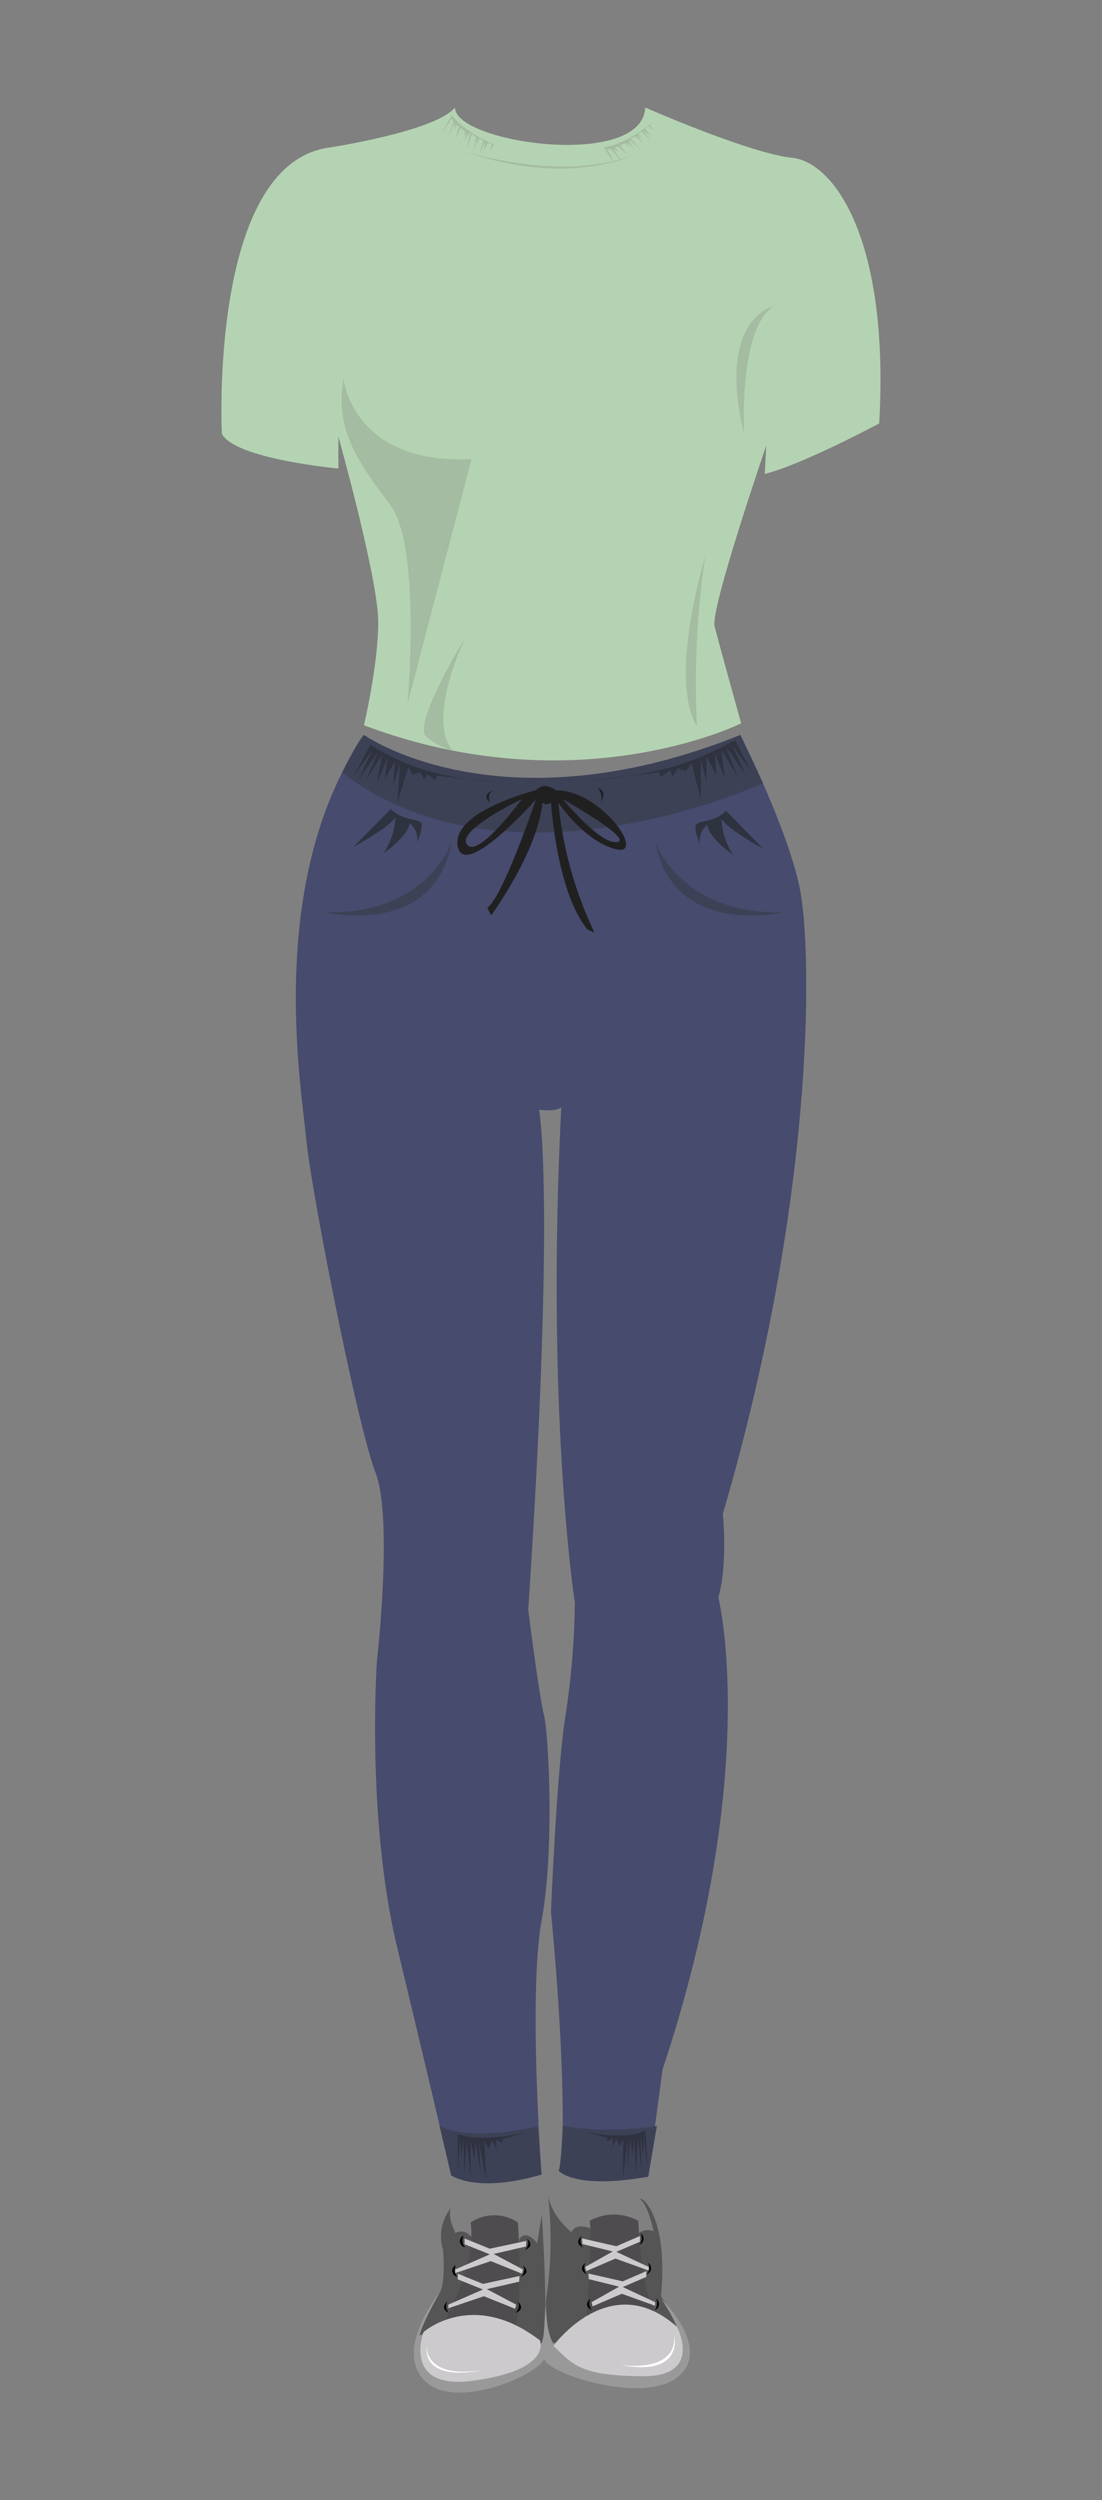 <svg xmlns="http://www.w3.org/2000/svg" viewBox="0 0 183 415"><rect x="0" y="0" width="183" height="415" fill="#808080" stroke="none"/><defs><style>.cls-1{fill:none;}.cls-2{fill:#b4d3b2;}.cls-3{fill:#a4bca2;}.cls-4{fill:#474b6d;}.cls-5{fill:#3d4156;}.cls-6{fill:#2f323f;}.cls-7{fill:#212021;}.cls-8{fill:#999;}.cls-9{fill:#565556;}.cls-10{fill:#4f4c4f;}.cls-11{fill:#cccacc;}.cls-12{fill:#020202;}.cls-13{fill:#fff;}</style></defs><title>ccg2</title><g id="Layer_2" data-name="Layer 2"><g id="ccg2"><g id="ccg2-2" data-name="ccg2"><rect class="cls-1" width="183" height="415"/><g id="ccgshirt2"><path class="cls-2" d="M75.55,17.85c0,5.91,31.11,10.34,31.6,0,0,0,17.28,7.6,24.38,8.34S147.74,40,146,70.29c0,0-12.9,6.9-19,8.37l.24-4.68s-9.31,27.09-8.57,30,4.41,16.09,4.41,16.09-27.36,13.62-62.64.32c0,0,2.37-10,2.37-17.15s-6.62-30.77-6.62-30.77l0,5.3S39,76.2,36.84,72c0,0-2.21-44.81,17.88-47.52C54.72,24.5,72.36,21.79,75.55,17.85Z"/><path class="cls-3" d="M75,19.11l-1.7,3.22,1.71-2.67.31.58-1,2.83,1.18-2.66,0,1.23.28-.94.43.35-.51,2,.81-1.81.77.67-.36.81.66-.74-.51,1.63.77-1.46.21,0-.53,2.6.83-2.48.68.49-.29,2,.59-1.84,0,1.06.27-1,.68.36-.66,2.27,1-2.14-.26,1.66.65-1.46.64.24-.27,1.19L82,24l1.24.44S77.66,22.53,75,19.11Z"/><path class="cls-3" d="M100.27,24.46l2,3.07-1.48-2.81.66,0,2,2.23-1.72-2.34,1.08.58-.68-.7.51-.21,1.48,1.42-1.17-1.59,1-.36.53.72-.32-.94,1.16,1.24-.89-1.38.14-.17,2,1.74L104.7,23l.76-.37L107,23.89l-1.31-1.42.94.5-.72-.72.65-.42,1.64,1.69-1.39-1.89,1.32,1-1-1.27.53-.44.9.81-.69-1,1-.87S104.52,23.84,100.27,24.46Z"/><path class="cls-3" d="M77.18,25.16s16.42,5.27,28.18.46C105.36,25.62,94.82,31.23,77.18,25.16Z"/><path class="cls-3" d="M57.06,62.91S58.52,77.19,78.3,76.2L67.68,116.82s2.31-26.09-2.87-33S55.48,71.28,57.06,62.91Z"/><path class="cls-3" d="M77.18,106s-8.91,14.45-6.31,16.37a12.62,12.62,0,0,0,4.43,2.29S70.48,121,77.18,106Z"/><path class="cls-3" d="M128.47,50.84s-9.56,2-4.9,21.22C123.57,72.06,122.59,54.54,128.47,50.84Z"/><path class="cls-3" d="M117.12,92.37s-6.22,20-1.38,28.23A142.61,142.61,0,0,1,117.12,92.37Z"/></g><g id="ccgpants2"><path class="cls-4" d="M60.46,122s22.3,16.62,62.48,0c0,0,7.75,15.26,9.85,25.36s2.72,51.13-12.76,103.94c0,0,.87,8.2-.74,13.86,0,0,7.22,28.63-9.27,78.37l-2.37,17.77s-11,2-14.49-.74c0,0,1.31-11.79-1.66-43.18,0,0,.93-23.31,2.41-32.64A130.82,130.82,0,0,0,95.46,266s-4.85-31.14-2.25-82.23c0,0-.51.81-3.7.43,0,0,2.79,13.79-1.79,83,0,0,1.77,14.16,2.63,17.55.69,2.68,1.82,21.86-.41,34.05s0,42.14,0,42.14-10.19,2.84-15,.13c0,0-3.65-15.68-8.94-37.64-5.22-21.62-3.41-47.67-3.41-47.67s2.73-23.76-.25-31.39-10.65-46.53-11.51-55.52S44.17,146,60.46,122Z"/><path class="cls-5" d="M73,352.91l1.92,8.17s4.12,3.07,15-.13l-.64-8S78.69,355.61,73,352.91Z"/><path class="cls-5" d="M93.45,352.91s-.29,6.94-.69,7.39c0,0,2.51,3.2,14.89,1l1.43-8.41A51.21,51.21,0,0,1,93.45,352.91Z"/><path class="cls-6" d="M88.84,353.49a31.41,31.41,0,0,1-9.3,1.37,11.75,11.75,0,0,1-3.52-.64v6.16l.41-5.5.16,3.45L77,355l.08,6,.41-5.83.65,6.24v-6.08l.66,3.12.16-3.12.82,5.17-.25-5.08,1.23,6.62-.33-6.62.73,1.23.58-1.32.69,1.32v-1.48l1,.57v-.65Z"/><path class="cls-6" d="M95.82,353.49a24.65,24.65,0,0,0,8.29.95,9.31,9.31,0,0,0,3.08-.79l.32,6.14-.64-5.47,0,3.45-.53-3.26.23,6-.66-5.8-.26,6.26-.31-6.07L105,358l-.31-3.11-.46,5.2,0-5.09-.75,6.67,0-6.63-.59,1.26-.57-1.29-.55,1.35-.08-1.48-.87.62,0-.65Z"/><path class="cls-5" d="M60.46,122s22.58,16,62.48,0l3.76,8s-42.17,19.55-69.9-1.77C56.8,128.28,59.52,122.72,60.46,122Z"/><path class="cls-6" d="M82.51,129.86s-9.27-.47-15.9-3.51a40.46,40.46,0,0,1-5.1-2.72l-2.8,5.28,3.22-4.58-2.37,5,3.18-4.46-1.9,4.52,2.59-4.09-.82,4.6,1.75-4.07-.47,3.48,1.7-2.94-.27,4,1.1-3.56L66,133.22l1.81-5.88.74,1.3,1.24-.5.66,1.33.43-1,1.36,1.05.33-.75Z"/><path class="cls-6" d="M98.17,129.55s10.4-.63,18-3.84a51.69,51.69,0,0,0,5.91-2.87l2.71,5.35-3.24-4.62,2.25,5-3.19-4.5,1.76,4.58-2.56-4.13.55,4.68-1.64-4.12.25,3.54-1.66-3,0,4.07-.94-3.62,0,6.59-1.54-6-.94,1.35-1.34-.5-.84,1.37-.4-1-1.61,1.1-.3-.77Z"/><path class="cls-7" d="M92.27,131.17s-1.8-1.56-3.27,0c0,0-14,3.45-13,9.27s13-7.74,13-7.74-5.39,16-8.08,18l.65,1.23s7.76-10.59,8.5-18.71a1.05,1.05,0,0,0,1.43,0s.93,14.94,6.08,21.09l1.14.49a64.26,64.26,0,0,1-6-21.58s4.16,6.32,9.47,7.72S100,131.17,92.27,131.17Zm-14.7,9c-1.8-2.38,9.07-7.5,9.07-7.5S79.37,142.58,77.57,140.2Zm24.91-.41c-2.78.49-9-7.09-9-7.09S105.26,139.29,102.48,139.79Z"/><path class="cls-7" d="M82,131.13s-2.27.68-.65,2.09C81.35,133.22,80.76,131.68,82,131.13Z"/><path class="cls-7" d="M99.17,130.76a2.21,2.21,0,0,1,.55,2.46S101.07,131.31,99.17,130.76Z"/><path class="cls-5" d="M108.85,139.81s4.08,12,21.23,11.63C130.08,151.44,111.79,155.75,108.85,139.81Z"/><path class="cls-5" d="M75,139.81s-4,12-21,11.63C54.05,151.44,72.13,155.75,75,139.81Z"/><path class="cls-6" d="M64.91,134.29l-6.2,6.28s6.29-3.4,6.94-5a10.77,10.77,0,0,1-2,6.07s3.92-2.61,4.41-5a3.44,3.44,0,0,1,1.22,3.17s1.06-2.39.66-3.17S66.71,136.24,64.91,134.29Z"/><path class="cls-6" d="M120.57,134.58l6.13,6.28s-6.22-3.39-6.85-5a10.79,10.79,0,0,0,1.93,6.07s-3.87-2.61-4.35-5a3.47,3.47,0,0,0-1.21,3.18s-1-2.39-.65-3.18S118.8,136.53,120.57,134.58Z"/></g><g id="Cloudy_RainShoes" data-name="Cloudy/RainShoes"><path class="cls-8" d="M73.13,380.4s-7.84,9.54-2.62,14.77,19.61-1.3,20-3.92a94.35,94.35,0,0,0,0-10.28s.37,7.85-2.16,9.53-8.82,7.29-17.64,1.87C70.68,392.37,68.06,389.38,73.13,380.4Z"/><path class="cls-9" d="M86.21,371.78s.9-2,3,.56l.75-4.65s1.23,17,.1,20.94c-.55,1.93-4.86-2.06-4.86-2.06Z"/><path class="cls-9" d="M78.59,371.78s-1.1-2.1-2.94-1.12c0,0-1.45-2.67-.73-4.21a7.56,7.56,0,0,0-1.35,7s.45,4.94-.44,6.92c0,0-3.06,5.26-3.43,7.3l4.76-2.34A38.75,38.75,0,0,0,78.59,371.78Z"/><path class="cls-10" d="M73.45,386s5.71-9.71,4.71-17.09a7,7,0,0,1,7.84,0s1,13.47-.62,18.19Z"/><path class="cls-11" d="M70.33,387.1s8.12-7.23,19.33,1.38c0,0,2.16,4.9-11.07,6.69C66.69,396.79,70.33,387.1,70.33,387.1Z"/><polygon class="cls-11" points="74.46 382.54 80.2 380.03 76.02 378.35 76.02 377.4 80.2 379.1 86.27 377.79 86.22 378.73 80.84 379.97 85.72 382.54 85.54 383.23 80.36 381.15 74.46 383.14 74.46 382.54"/><polygon class="cls-11" points="75.59 376.71 81.33 374.2 77.15 372.51 77.15 371.56 81.33 373.26 87.4 371.96 87.35 372.89 81.97 374.13 86.85 376.71 86.67 377.4 81.5 375.32 75.59 377.31 75.59 376.71"/><path class="cls-12" d="M77,371.1a1,1,0,0,0,.25,1.92A1.63,1.63,0,0,1,77,371.1Z"/><path class="cls-12" d="M75.71,376a1,1,0,0,0,.25,1.91A1.62,1.62,0,0,1,75.71,376Z"/><path class="cls-12" d="M74.31,382s-1.43,1.13.24,1.92A1.63,1.63,0,0,1,74.31,382Z"/><path class="cls-12" d="M85.91,382s1.56,1.13-.27,1.92C85.64,383.87,86.62,382.89,85.91,382Z"/><path class="cls-12" d="M86.8,376s1.56,1.12-.27,1.91C86.53,377.92,87.51,376.94,86.8,376Z"/><path class="cls-12" d="M87.46,371.56s1.57,1.12-.27,1.92C87.19,373.48,88.18,372.5,87.46,371.56Z"/><path class="cls-13" d="M70.87,389.16s-.81,5.81,9.27,4.24C80.14,393.4,70.11,395.82,70.87,389.16Z"/><path class="cls-9" d="M98.28,370s-2.52-1.29-3.38.51c0,0-3.33-2.55-3.9-6.19a64.51,64.51,0,0,1-.48,18.32s0,5.25,1.22,6.15S98,383.62,98,383.62Z"/><path class="cls-9" d="M106.07,370.69a2.37,2.37,0,0,1,2.46-.31s-.8-3.95-2-5.14,4.65.9,3.23,15.91l3.65,5.66-5.64-2.94S105.55,372,106.07,370.69Z"/><path class="cls-10" d="M97.33,385.1s1.09-14.51.58-16.47a8.39,8.39,0,0,1,8.08,0s.53,12.15,2.81,15.12Z"/><path class="cls-8" d="M109.79,381.57s8.54,8.21,2.81,12.94-21.8-.56-22.19-2.93.29-9.92.29-9.92-.41,7.1,2.37,8.62,9.67,6.6,19.35,1.69C112.42,392,115.35,389.68,109.79,381.57Z"/><path class="cls-11" d="M91.9,389.38s9.42-13,20.51-3.16c0,0,4.44,8.28-5.68,8.21S95.23,392.66,91.9,389.38Z"/><polygon class="cls-11" points="108.79 382.13 103.42 379.62 107.33 377.94 107.33 376.98 103.42 378.68 97.72 377.38 97.77 378.31 102.81 379.56 98.24 382.13 98.41 382.82 103.26 380.74 108.79 382.73 108.79 382.13"/><polygon class="cls-11" points="107.73 376.29 102.36 373.78 106.27 372.1 106.27 371.15 102.36 372.85 96.66 371.55 96.71 372.48 101.75 373.72 97.18 376.29 97.35 376.98 102.2 374.9 107.73 376.89 107.73 376.29"/><path class="cls-12" d="M106.37,370.69a1.07,1.07,0,0,1-.23,1.92A1.71,1.71,0,0,0,106.37,370.69Z"/><path class="cls-12" d="M107.61,375.59a1.07,1.07,0,0,1-.23,1.92A1.71,1.71,0,0,0,107.61,375.59Z"/><path class="cls-12" d="M108.93,381.54a1.07,1.07,0,0,1-.23,1.92A1.71,1.71,0,0,0,108.93,381.54Z"/><path class="cls-12" d="M98.07,381.54s-1.47,1.12.25,1.92A1.6,1.6,0,0,1,98.07,381.54Z"/><path class="cls-12" d="M97.23,375.59s-1.47,1.12.25,1.92A1.6,1.6,0,0,1,97.23,375.59Z"/><path class="cls-12" d="M96.61,371.15s-1.47,1.12.25,1.92A1.6,1.6,0,0,1,96.61,371.15Z"/><path class="cls-13" d="M102.89,392.51s9.39,1.64,9.1-4.81C112,387.7,113.59,394.66,102.89,392.51Z"/></g></g></g></g></svg>
